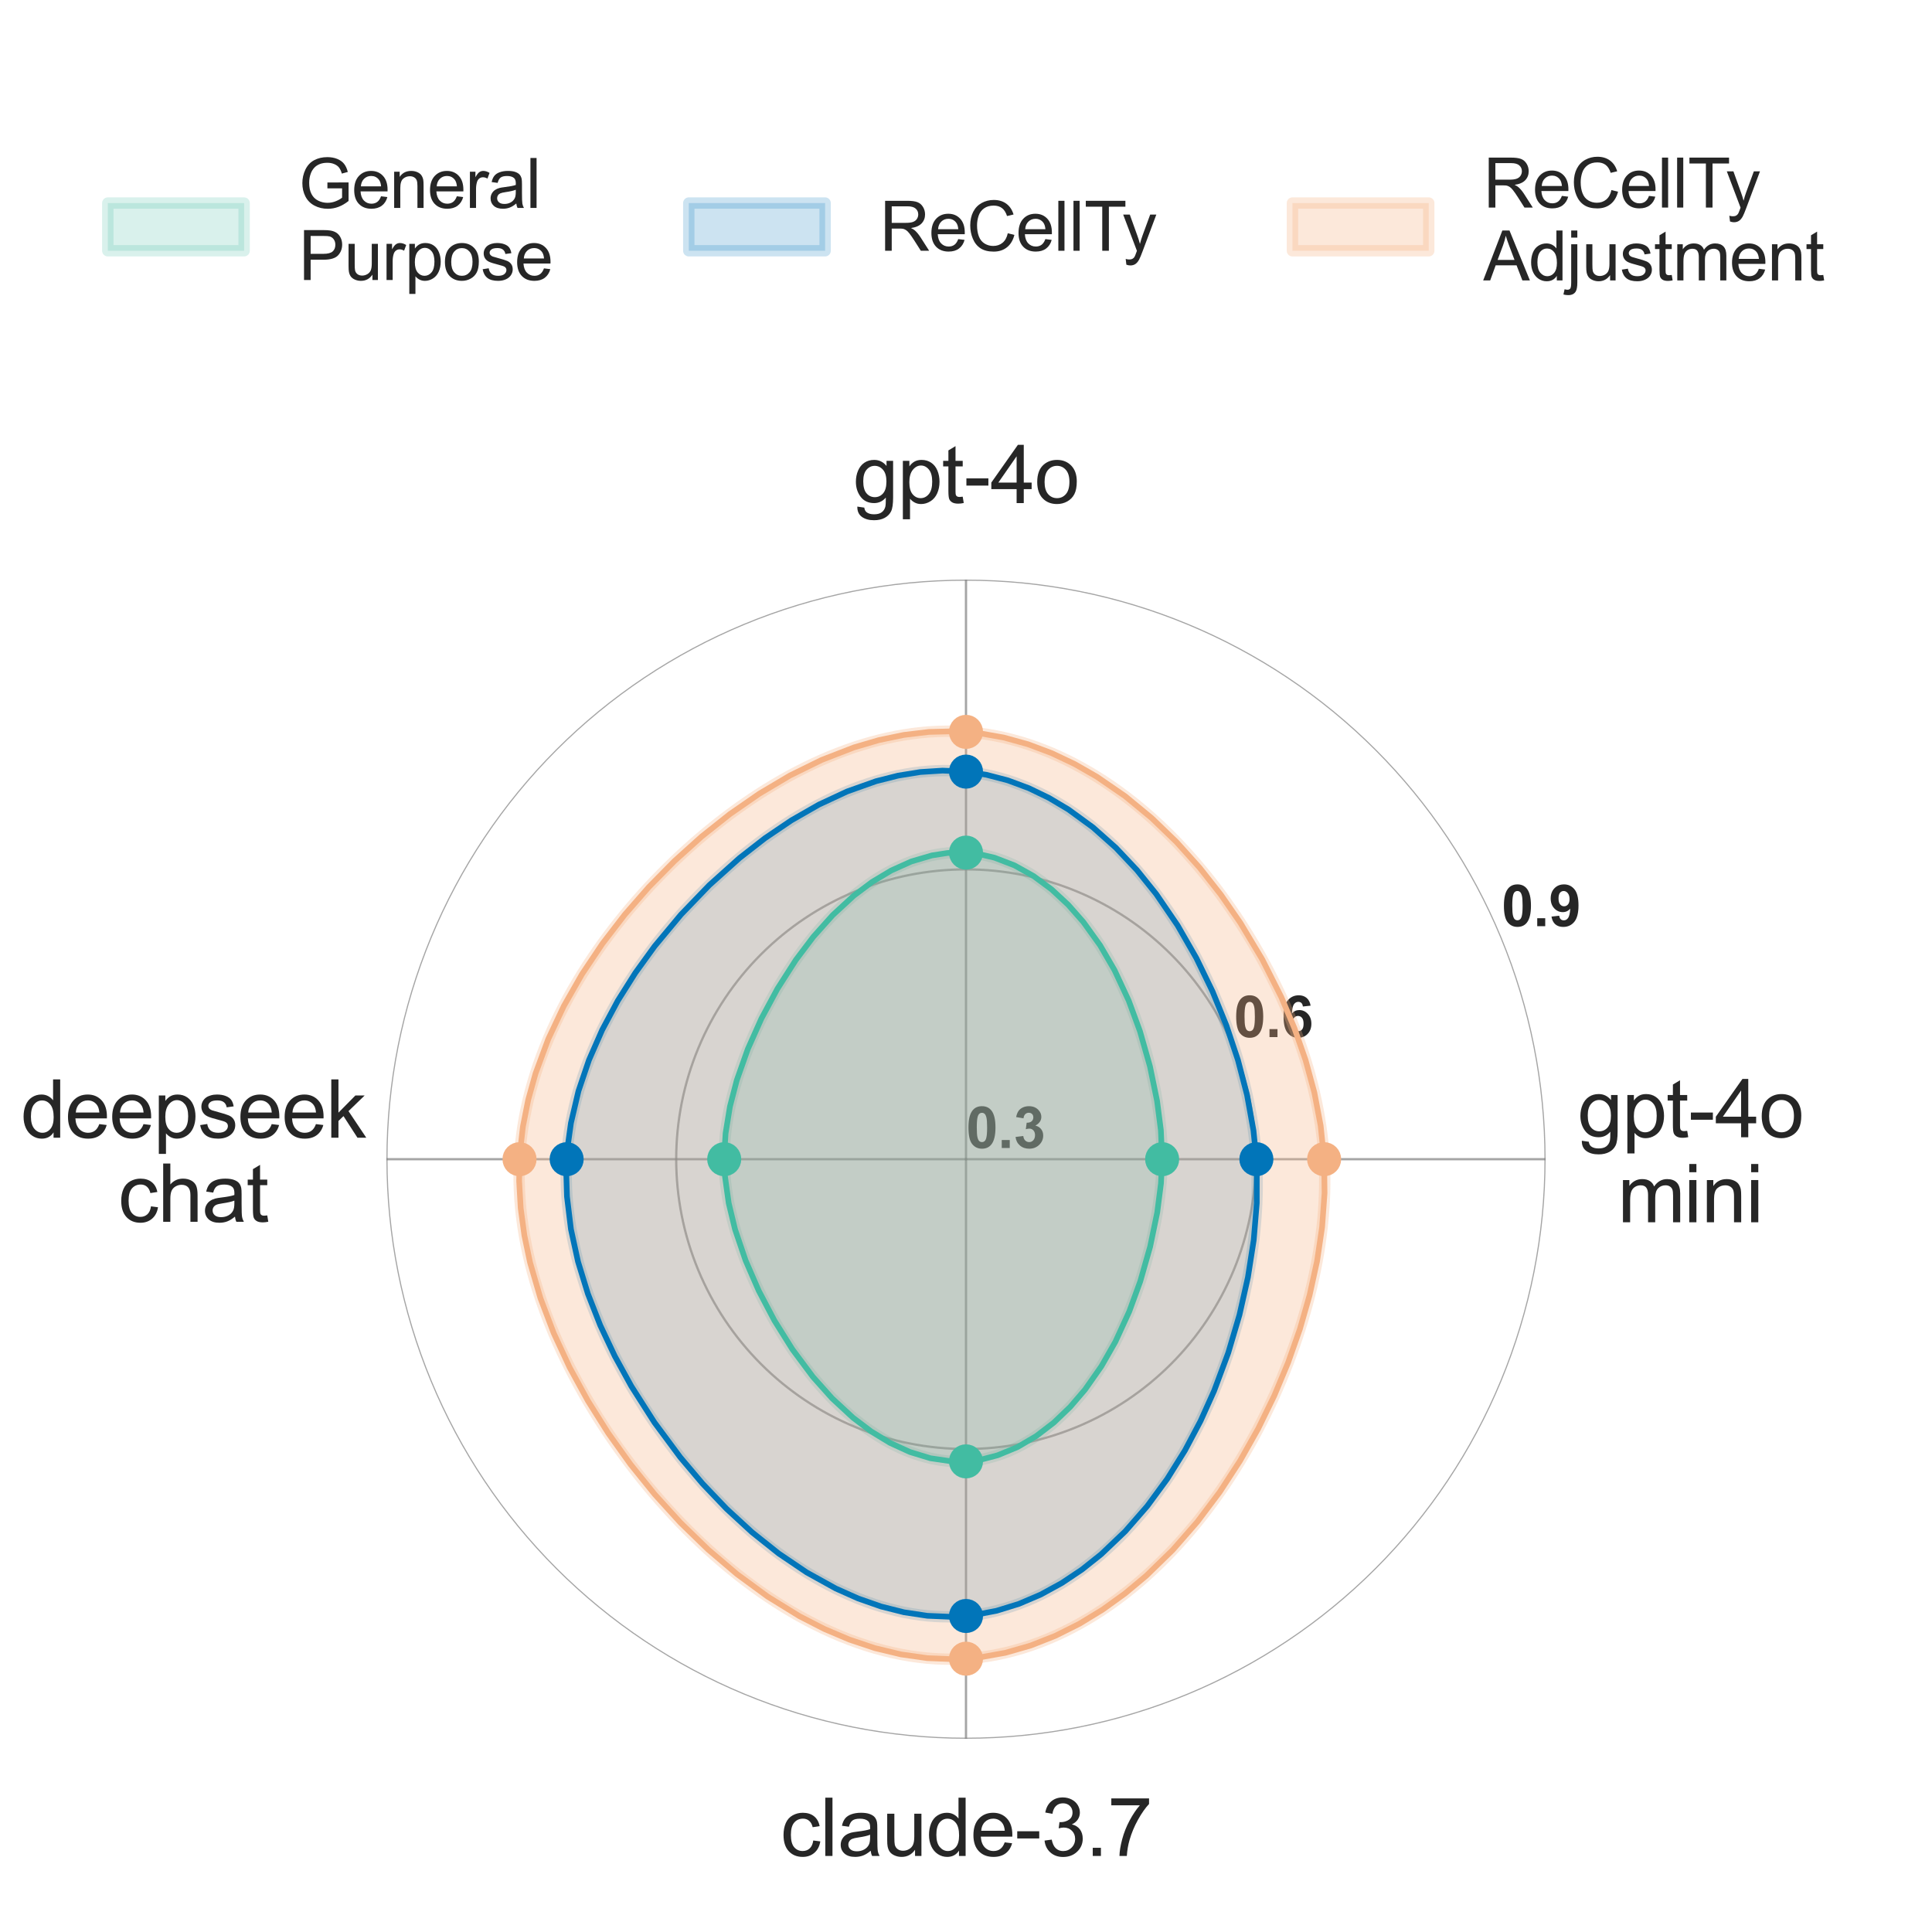 <?xml version="1.0" encoding="utf-8" standalone="no"?>
<!DOCTYPE svg PUBLIC "-//W3C//DTD SVG 1.1//EN"
  "http://www.w3.org/Graphics/SVG/1.1/DTD/svg11.dtd">
<svg xmlns:xlink="http://www.w3.org/1999/xlink" width="170.079pt" height="170.079pt" viewBox="0 0 170.079 170.079" xmlns="http://www.w3.org/2000/svg" version="1.1">
 <defs>
  <style type="text/css">*{stroke-linejoin: round; stroke-linecap: butt}</style>
 </defs>
 <g id="figure_1">
  <g id="patch_1">
   <path d="M 0 170.079 
L 170.079 170.079 
L 170.079 0 
L 0 0 
z
" style="fill: #ffffff"/>
  </g>
  <g id="axes_1">
   <g id="patch_2">
    <path d="M 136.063 102.047 
C 136.063 95.347 134.743 88.712 132.179 82.521 
C 129.615 76.331 125.856 70.706 121.119 65.968 
C 116.381 61.23 110.756 57.472 104.565 54.908 
C 98.375 52.343 91.74 51.024 85.039 51.024 
C 78.339 51.024 71.704 52.343 65.513 54.908 
C 59.323 57.472 53.698 61.23 48.96 65.968 
C 44.222 70.706 40.464 76.331 37.9 82.521 
C 35.336 88.712 34.016 95.347 34.016 102.047 
C 34.016 108.748 35.336 115.383 37.9 121.573 
C 40.464 127.763 44.222 133.389 48.96 138.126 
C 53.698 142.864 59.323 146.623 65.513 149.187 
C 71.704 151.751 78.339 153.071 85.039 153.071 
C 91.74 153.071 98.375 151.751 104.565 149.187 
C 110.756 146.623 116.381 142.864 121.119 138.126 
C 125.856 133.389 129.615 127.763 132.179 121.573 
C 134.743 115.383 136.063 108.748 136.063 102.047 
M 85.039 102.047 
C 85.039 102.047 85.039 102.047 85.039 102.047 
C 85.039 102.047 85.039 102.047 85.039 102.047 
C 85.039 102.047 85.039 102.047 85.039 102.047 
C 85.039 102.047 85.039 102.047 85.039 102.047 
C 85.039 102.047 85.039 102.047 85.039 102.047 
C 85.039 102.047 85.039 102.047 85.039 102.047 
C 85.039 102.047 85.039 102.047 85.039 102.047 
C 85.039 102.047 85.039 102.047 85.039 102.047 
C 85.039 102.047 85.039 102.047 85.039 102.047 
C 85.039 102.047 85.039 102.047 85.039 102.047 
C 85.039 102.047 85.039 102.047 85.039 102.047 
C 85.039 102.047 85.039 102.047 85.039 102.047 
C 85.039 102.047 85.039 102.047 85.039 102.047 
C 85.039 102.047 85.039 102.047 85.039 102.047 
C 85.039 102.047 85.039 102.047 85.039 102.047 
C 85.039 102.047 85.039 102.047 85.039 102.047 
z
" style="fill: #ffffff"/>
   </g>
   <g id="matplotlib.axis_1">
    <g id="xtick_1">
     <g id="line2d_1">
      <path d="M 85.039 102.047 
L 136.063 102.047 
" clip-path="url(#pe8dfd6093e)" style="fill: none; stroke: #808080; stroke-opacity: 0.7; stroke-width: 0.2; stroke-linecap: round"/>
     </g>
    </g>
    <g id="xtick_2">
     <g id="line2d_2">
      <path d="M 85.039 102.047 
L 85.039 51.024 
" clip-path="url(#pe8dfd6093e)" style="fill: none; stroke: #808080; stroke-opacity: 0.7; stroke-width: 0.2; stroke-linecap: round"/>
     </g>
    </g>
    <g id="xtick_3">
     <g id="line2d_3">
      <path d="M 85.039 102.047 
L 34.016 102.047 
" clip-path="url(#pe8dfd6093e)" style="fill: none; stroke: #808080; stroke-opacity: 0.7; stroke-width: 0.2; stroke-linecap: round"/>
     </g>
    </g>
    <g id="xtick_4">
     <g id="line2d_4">
      <path d="M 85.039 102.047 
L 85.039 153.071 
" clip-path="url(#pe8dfd6093e)" style="fill: none; stroke: #808080; stroke-opacity: 0.7; stroke-width: 0.2; stroke-linecap: round"/>
     </g>
    </g>
   </g>
   <g id="matplotlib.axis_2">
    <g id="ytick_1">
     <g id="line2d_5">
      <path d="M 85.039 102.047 
C 85.039 102.047 85.039 102.047 85.039 102.047 
C 85.039 102.047 85.039 102.047 85.039 102.047 
C 85.039 102.047 85.039 102.047 85.039 102.047 
C 85.039 102.047 85.039 102.047 85.039 102.047 
C 85.039 102.047 85.039 102.047 85.039 102.047 
C 85.039 102.047 85.039 102.047 85.039 102.047 
C 85.039 102.047 85.039 102.047 85.039 102.047 
C 85.039 102.047 85.039 102.047 85.039 102.047 
C 85.039 102.047 85.039 102.047 85.039 102.047 
C 85.039 102.047 85.039 102.047 85.039 102.047 
C 85.039 102.047 85.039 102.047 85.039 102.047 
C 85.039 102.047 85.039 102.047 85.039 102.047 
C 85.039 102.047 85.039 102.047 85.039 102.047 
C 85.039 102.047 85.039 102.047 85.039 102.047 
C 85.039 102.047 85.039 102.047 85.039 102.047 
C 85.039 102.047 85.039 102.047 85.039 102.047 
" clip-path="url(#pe8dfd6093e)" style="fill: none; stroke: #808080; stroke-opacity: 0.7; stroke-width: 0.2; stroke-linecap: round"/>
     </g>
     <g id="text_1">
      <!-- 0.3 -->
      <g style="fill: #262626" transform="translate(85.039 101.061) scale(0.05 -0.05)">
       <defs>
        <path id="Arial-BoldMT-30" d="M 1756 4600 
Q 2422 4600 2797 4125 
Q 3244 3563 3244 2259 
Q 3244 959 2794 391 
Q 2422 -78 1756 -78 
Q 1088 -78 678 436 
Q 269 950 269 2269 
Q 269 3563 719 4131 
Q 1091 4600 1756 4600 
z
M 1756 3872 
Q 1597 3872 1472 3770 
Q 1347 3669 1278 3406 
Q 1188 3066 1188 2259 
Q 1188 1453 1269 1151 
Q 1350 850 1473 750 
Q 1597 650 1756 650 
Q 1916 650 2041 751 
Q 2166 853 2234 1116 
Q 2325 1453 2325 2259 
Q 2325 3066 2244 3367 
Q 2163 3669 2039 3770 
Q 1916 3872 1756 3872 
z
" transform="scale(0.016)"/>
        <path id="Arial-BoldMT-2e" d="M 459 0 
L 459 878 
L 1338 878 
L 1338 0 
L 459 0 
z
" transform="scale(0.016)"/>
        <path id="Arial-BoldMT-33" d="M 241 1216 
L 1091 1319 
Q 1131 994 1309 822 
Q 1488 650 1741 650 
Q 2013 650 2198 856 
Q 2384 1063 2384 1413 
Q 2384 1744 2206 1937 
Q 2028 2131 1772 2131 
Q 1603 2131 1369 2066 
L 1466 2781 
Q 1822 2772 2009 2936 
Q 2197 3100 2197 3372 
Q 2197 3603 2059 3740 
Q 1922 3878 1694 3878 
Q 1469 3878 1309 3722 
Q 1150 3566 1116 3266 
L 306 3403 
Q 391 3819 561 4067 
Q 731 4316 1036 4458 
Q 1341 4600 1719 4600 
Q 2366 4600 2756 4188 
Q 3078 3850 3078 3425 
Q 3078 2822 2419 2463 
Q 2813 2378 3048 2084 
Q 3284 1791 3284 1375 
Q 3284 772 2843 347 
Q 2403 -78 1747 -78 
Q 1125 -78 715 280 
Q 306 638 241 1216 
z
" transform="scale(0.016)"/>
       </defs>
       <use xlink:href="#Arial-BoldMT-30"/>
       <use xlink:href="#Arial-BoldMT-2e" x="55.615"/>
       <use xlink:href="#Arial-BoldMT-33" x="83.398"/>
      </g>
     </g>
    </g>
    <g id="ytick_2">
     <g id="line2d_6">
      <path d="M 110.551 102.047 
C 110.551 98.697 109.891 95.379 108.609 92.284 
C 107.327 89.189 105.448 86.377 103.079 84.008 
C 100.71 81.639 97.897 79.759 94.802 78.477 
C 91.707 77.195 88.39 76.535 85.039 76.535 
C 81.689 76.535 78.372 77.195 75.276 78.477 
C 72.181 79.759 69.369 81.639 67 84.008 
C 64.631 86.377 62.752 89.189 61.47 92.284 
C 60.187 95.379 59.528 98.697 59.528 102.047 
C 59.528 105.397 60.187 108.715 61.47 111.81 
C 62.752 114.905 64.631 117.718 67 120.087 
C 69.369 122.456 72.181 124.335 75.276 125.617 
C 78.372 126.899 81.689 127.559 85.039 127.559 
C 88.39 127.559 91.707 126.899 94.802 125.617 
C 97.897 124.335 100.71 122.456 103.079 120.087 
C 105.448 117.718 107.327 114.905 108.609 111.81 
C 109.891 108.715 110.551 105.397 110.551 102.047 
" clip-path="url(#pe8dfd6093e)" style="fill: none; stroke: #808080; stroke-opacity: 0.7; stroke-width: 0.2; stroke-linecap: round"/>
     </g>
     <g id="text_2">
      <!-- 0.6 -->
      <g style="fill: #262626" transform="translate(108.609 91.298) scale(0.05 -0.05)">
       <defs>
        <path id="Arial-BoldMT-36" d="M 3247 3459 
L 2397 3366 
Q 2366 3628 2234 3753 
Q 2103 3878 1894 3878 
Q 1616 3878 1423 3628 
Q 1231 3378 1181 2588 
Q 1509 2975 1997 2975 
Q 2547 2975 2939 2556 
Q 3331 2138 3331 1475 
Q 3331 772 2918 347 
Q 2506 -78 1859 -78 
Q 1166 -78 719 461 
Q 272 1000 272 2228 
Q 272 3488 737 4044 
Q 1203 4600 1947 4600 
Q 2469 4600 2811 4308 
Q 3153 4016 3247 3459 
z
M 1256 1544 
Q 1256 1116 1453 883 
Q 1650 650 1903 650 
Q 2147 650 2309 840 
Q 2472 1031 2472 1466 
Q 2472 1913 2297 2120 
Q 2122 2328 1859 2328 
Q 1606 2328 1431 2129 
Q 1256 1931 1256 1544 
z
" transform="scale(0.016)"/>
       </defs>
       <use xlink:href="#Arial-BoldMT-30"/>
       <use xlink:href="#Arial-BoldMT-2e" x="55.615"/>
       <use xlink:href="#Arial-BoldMT-36" x="83.398"/>
      </g>
     </g>
    </g>
    <g id="ytick_3">
     <g id="line2d_7">
      <path d="M 136.063 102.047 
C 136.063 95.347 134.743 88.712 132.179 82.521 
C 129.615 76.331 125.856 70.706 121.119 65.968 
C 116.381 61.23 110.756 57.472 104.565 54.908 
C 98.375 52.343 91.74 51.024 85.039 51.024 
C 78.339 51.024 71.704 52.343 65.513 54.908 
C 59.323 57.472 53.698 61.23 48.96 65.968 
C 44.222 70.706 40.464 76.331 37.9 82.521 
C 35.336 88.712 34.016 95.347 34.016 102.047 
C 34.016 108.748 35.336 115.383 37.9 121.573 
C 40.464 127.763 44.222 133.389 48.96 138.126 
C 53.698 142.864 59.323 146.623 65.513 149.187 
C 71.704 151.751 78.339 153.071 85.039 153.071 
C 91.74 153.071 98.375 151.751 104.565 149.187 
C 110.756 146.623 116.381 142.864 121.119 138.126 
C 125.856 133.389 129.615 127.763 132.179 121.573 
C 134.743 115.383 136.063 108.748 136.063 102.047 
" clip-path="url(#pe8dfd6093e)" style="fill: none; stroke: #808080; stroke-opacity: 0.7; stroke-width: 0.2; stroke-linecap: round"/>
     </g>
     <g id="text_3">
      <!-- 0.9 -->
      <g style="fill: #262626" transform="translate(132.179 81.535) scale(0.05 -0.05)">
       <defs>
        <path id="Arial-BoldMT-39" d="M 291 1059 
L 1141 1153 
Q 1172 894 1303 769 
Q 1434 644 1650 644 
Q 1922 644 2112 894 
Q 2303 1144 2356 1931 
Q 2025 1547 1528 1547 
Q 988 1547 595 1964 
Q 203 2381 203 3050 
Q 203 3747 617 4173 
Q 1031 4600 1672 4600 
Q 2369 4600 2816 4061 
Q 3263 3522 3263 2288 
Q 3263 1031 2797 475 
Q 2331 -81 1584 -81 
Q 1047 -81 715 205 
Q 384 491 291 1059 
z
M 2278 2978 
Q 2278 3403 2083 3637 
Q 1888 3872 1631 3872 
Q 1388 3872 1227 3680 
Q 1066 3488 1066 3050 
Q 1066 2606 1241 2398 
Q 1416 2191 1678 2191 
Q 1931 2191 2104 2391 
Q 2278 2591 2278 2978 
z
" transform="scale(0.016)"/>
       </defs>
       <use xlink:href="#Arial-BoldMT-30"/>
       <use xlink:href="#Arial-BoldMT-2e" x="55.615"/>
       <use xlink:href="#Arial-BoldMT-39" x="83.398"/>
      </g>
     </g>
    </g>
   </g>
   <g id="patch_3">
    <path d="M 102.307 102.047 
L 102.305 101.621 
L 102.297 101.194 
L 102.281 100.767 
L 102.258 100.34 
L 102.229 99.913 
L 102.194 99.486 
L 102.153 99.059 
L 102.105 98.631 
L 102.052 98.203 
L 101.994 97.775 
L 101.93 97.346 
L 101.86 96.916 
L 101.786 96.485 
L 101.707 96.054 
L 101.622 95.621 
L 101.533 95.188 
L 101.439 94.753 
L 101.339 94.318 
L 101.235 93.881 
L 101.125 93.442 
L 101.01 93.002 
L 100.89 92.561 
L 100.765 92.119 
L 100.634 91.675 
L 100.497 91.23 
L 100.354 90.784 
L 100.205 90.337 
L 100.05 89.888 
L 99.889 89.439 
L 99.721 88.99 
L 99.546 88.54 
L 99.364 88.09 
L 99.174 87.64 
L 98.978 87.19 
L 98.773 86.741 
L 98.561 86.294 
L 98.341 85.848 
L 98.113 85.403 
L 97.877 84.961 
L 97.633 84.522 
L 97.38 84.086 
L 97.119 83.654 
L 96.849 83.226 
L 96.57 82.803 
L 96.283 82.384 
L 95.988 81.972 
L 95.683 81.566 
L 95.37 81.167 
L 95.049 80.775 
L 94.719 80.392 
L 94.381 80.016 
L 94.035 79.65 
L 93.68 79.294 
L 93.318 78.948 
L 92.948 78.613 
L 92.57 78.29 
L 92.185 77.978 
L 91.793 77.679 
L 91.394 77.394 
L 90.989 77.122 
L 90.577 76.864 
L 90.159 76.621 
L 89.736 76.393 
L 89.307 76.182 
L 88.873 75.987 
L 88.435 75.808 
L 87.992 75.647 
L 87.545 75.504 
L 87.095 75.38 
L 86.642 75.274 
L 86.186 75.187 
L 85.728 75.12 
L 85.268 75.073 
L 84.807 75.047 
L 84.344 75.041 
L 83.882 75.055 
L 83.42 75.089 
L 82.958 75.142 
L 82.497 75.214 
L 82.038 75.304 
L 81.58 75.412 
L 81.125 75.538 
L 80.673 75.68 
L 80.223 75.839 
L 79.777 76.014 
L 79.334 76.205 
L 78.895 76.41 
L 78.461 76.63 
L 78.031 76.863 
L 77.606 77.11 
L 77.185 77.37 
L 76.771 77.643 
L 76.361 77.927 
L 75.958 78.222 
L 75.56 78.528 
L 75.168 78.844 
L 74.783 79.171 
L 74.403 79.506 
L 74.031 79.85 
L 73.664 80.202 
L 73.304 80.562 
L 72.951 80.93 
L 72.604 81.304 
L 72.264 81.684 
L 71.931 82.071 
L 71.604 82.463 
L 71.284 82.86 
L 70.971 83.262 
L 70.664 83.668 
L 70.364 84.079 
L 70.07 84.493 
L 69.783 84.911 
L 69.502 85.331 
L 69.227 85.755 
L 68.958 86.182 
L 68.696 86.611 
L 68.44 87.042 
L 68.19 87.475 
L 67.946 87.911 
L 67.707 88.348 
L 67.475 88.787 
L 67.249 89.227 
L 67.028 89.67 
L 66.814 90.113 
L 66.605 90.559 
L 66.403 91.005 
L 66.206 91.454 
L 66.015 91.903 
L 65.831 92.354 
L 65.653 92.807 
L 65.482 93.26 
L 65.317 93.716 
L 65.158 94.173 
L 65.007 94.631 
L 64.863 95.091 
L 64.726 95.552 
L 64.598 96.014 
L 64.476 96.478 
L 64.364 96.944 
L 64.259 97.411 
L 64.164 97.879 
L 64.077 98.348 
L 64 98.818 
L 63.933 99.29 
L 63.876 99.762 
L 63.829 100.235 
L 63.793 100.709 
L 63.769 101.183 
L 63.756 101.658 
L 63.754 102.132 
L 63.765 102.607 
L 63.787 103.081 
L 63.821 103.554 
L 63.866 104.027 
L 63.922 104.499 
L 63.987 104.97 
L 64.063 105.44 
L 64.149 105.908 
L 64.243 106.375 
L 64.347 106.841 
L 64.459 107.305 
L 64.58 107.768 
L 64.709 108.229 
L 64.845 108.688 
L 64.989 109.146 
L 65.141 109.602 
L 65.299 110.056 
L 65.464 110.509 
L 65.636 110.96 
L 65.814 111.41 
L 65.999 111.858 
L 66.189 112.304 
L 66.386 112.749 
L 66.589 113.192 
L 66.798 113.634 
L 67.012 114.073 
L 67.232 114.512 
L 67.458 114.948 
L 67.69 115.383 
L 67.928 115.816 
L 68.171 116.247 
L 68.421 116.676 
L 68.676 117.103 
L 68.937 117.527 
L 69.204 117.949 
L 69.477 118.369 
L 69.757 118.785 
L 70.042 119.199 
L 70.334 119.609 
L 70.632 120.015 
L 70.937 120.418 
L 71.247 120.816 
L 71.565 121.21 
L 71.889 121.598 
L 72.219 121.982 
L 72.556 122.359 
L 72.899 122.731 
L 73.249 123.096 
L 73.606 123.454 
L 73.968 123.804 
L 74.338 124.146 
L 74.713 124.48 
L 75.095 124.805 
L 75.483 125.121 
L 75.877 125.427 
L 76.277 125.722 
L 76.682 126.006 
L 77.093 126.279 
L 77.509 126.54 
L 77.93 126.788 
L 78.357 127.023 
L 78.787 127.245 
L 79.222 127.452 
L 79.661 127.645 
L 80.104 127.823 
L 80.55 127.985 
L 81 128.131 
L 81.452 128.261 
L 81.906 128.373 
L 82.362 128.468 
L 82.82 128.545 
L 83.279 128.603 
L 83.738 128.643 
L 84.198 128.663 
L 84.658 128.663 
L 85.117 128.643 
L 85.575 128.603 
L 86.031 128.543 
L 86.485 128.463 
L 86.936 128.364 
L 87.385 128.246 
L 87.83 128.11 
L 88.272 127.956 
L 88.709 127.784 
L 89.142 127.596 
L 89.57 127.391 
L 89.992 127.171 
L 90.41 126.935 
L 90.821 126.684 
L 91.226 126.419 
L 91.624 126.14 
L 92.016 125.848 
L 92.401 125.544 
L 92.779 125.227 
L 93.149 124.899 
L 93.511 124.56 
L 93.866 124.211 
L 94.213 123.852 
L 94.552 123.484 
L 94.882 123.107 
L 95.204 122.722 
L 95.518 122.33 
L 95.823 121.93 
L 96.12 121.525 
L 96.408 121.113 
L 96.688 120.697 
L 96.959 120.275 
L 97.222 119.849 
L 97.477 119.42 
L 97.723 118.987 
L 97.961 118.551 
L 98.191 118.114 
L 98.413 117.674 
L 98.628 117.232 
L 98.834 116.789 
L 99.034 116.346 
L 99.226 115.902 
L 99.41 115.457 
L 99.588 115.013 
L 99.76 114.569 
L 99.924 114.125 
L 100.083 113.682 
L 100.235 113.24 
L 100.381 112.799 
L 100.522 112.359 
L 100.657 111.92 
L 100.786 111.482 
L 100.91 111.045 
L 101.029 110.609 
L 101.143 110.175 
L 101.251 109.742 
L 101.355 109.31 
L 101.454 108.879 
L 101.548 108.449 
L 101.637 108.019 
L 101.721 107.591 
L 101.8 107.163 
L 101.874 106.736 
L 101.943 106.309 
L 102.006 105.882 
L 102.064 105.456 
L 102.117 105.03 
L 102.163 104.604 
L 102.204 104.178 
L 102.238 103.752 
L 102.266 103.326 
L 102.286 102.9 
L 102.3 102.474 
L 102.307 102.047 
z
" clip-path="url(#pe8dfd6093e)" style="fill: #42bca2; opacity: 0.2; stroke: #42bca2; stroke-linejoin: miter"/>
   </g>
   <g id="patch_4">
    <path d="M 110.603 102.047 
L 110.556 101.41 
L 110.497 100.776 
L 110.426 100.143 
L 110.345 99.512 
L 110.252 98.882 
L 110.149 98.255 
L 110.035 97.63 
L 109.912 97.007 
L 109.779 96.386 
L 109.636 95.767 
L 109.485 95.15 
L 109.324 94.535 
L 109.155 93.922 
L 108.977 93.31 
L 108.791 92.7 
L 108.596 92.092 
L 108.393 91.485 
L 108.182 90.881 
L 107.963 90.277 
L 107.736 89.676 
L 107.5 89.076 
L 107.257 88.477 
L 107.005 87.881 
L 106.745 87.286 
L 106.477 86.693 
L 106.2 86.102 
L 105.914 85.513 
L 105.62 84.926 
L 105.318 84.342 
L 105.006 83.76 
L 104.685 83.181 
L 104.355 82.606 
L 104.016 82.034 
L 103.667 81.466 
L 103.309 80.902 
L 102.941 80.343 
L 102.563 79.789 
L 102.175 79.24 
L 101.778 78.697 
L 101.37 78.161 
L 100.952 77.632 
L 100.524 77.11 
L 100.086 76.595 
L 99.638 76.09 
L 99.179 75.593 
L 98.711 75.107 
L 98.232 74.63 
L 97.744 74.165 
L 97.246 73.71 
L 96.738 73.268 
L 96.22 72.839 
L 95.693 72.423 
L 95.157 72.021 
L 94.612 71.634 
L 94.059 71.262 
L 93.496 70.906 
L 92.926 70.566 
L 92.348 70.243 
L 91.762 69.938 
L 91.168 69.652 
L 90.568 69.384 
L 89.962 69.136 
L 89.349 68.907 
L 88.73 68.7 
L 88.106 68.513 
L 87.477 68.348 
L 86.843 68.206 
L 86.205 68.086 
L 85.564 67.989 
L 84.919 67.916 
L 84.272 67.867 
L 83.623 67.841 
L 82.972 67.839 
L 82.32 67.858 
L 81.668 67.9 
L 81.016 67.964 
L 80.363 68.049 
L 79.712 68.154 
L 79.062 68.28 
L 78.413 68.425 
L 77.766 68.589 
L 77.121 68.771 
L 76.48 68.972 
L 75.841 69.19 
L 75.205 69.425 
L 74.573 69.676 
L 73.944 69.943 
L 73.32 70.226 
L 72.7 70.523 
L 72.084 70.835 
L 71.473 71.161 
L 70.867 71.5 
L 70.265 71.852 
L 69.669 72.217 
L 69.079 72.594 
L 68.493 72.982 
L 67.913 73.382 
L 67.339 73.792 
L 66.771 74.214 
L 66.208 74.645 
L 65.651 75.086 
L 65.101 75.537 
L 64.556 75.997 
L 64.018 76.466 
L 63.486 76.944 
L 62.96 77.43 
L 62.44 77.924 
L 61.928 78.427 
L 61.422 78.938 
L 60.922 79.456 
L 60.43 79.982 
L 59.945 80.516 
L 59.467 81.057 
L 58.997 81.606 
L 58.534 82.161 
L 58.079 82.724 
L 57.632 83.294 
L 57.194 83.871 
L 56.764 84.455 
L 56.343 85.045 
L 55.932 85.643 
L 55.53 86.247 
L 55.138 86.858 
L 54.756 87.475 
L 54.384 88.099 
L 54.024 88.73 
L 53.676 89.367 
L 53.339 90.01 
L 53.015 90.659 
L 52.703 91.314 
L 52.405 91.975 
L 52.12 92.641 
L 51.85 93.313 
L 51.594 93.991 
L 51.354 94.673 
L 51.13 95.361 
L 50.922 96.052 
L 50.73 96.749 
L 50.556 97.449 
L 50.4 98.153 
L 50.262 98.861 
L 50.143 99.572 
L 50.043 100.286 
L 49.963 101.002 
L 49.903 101.72 
L 49.864 102.44 
L 49.846 103.161 
L 49.848 103.883 
L 49.87 104.606 
L 49.912 105.328 
L 49.972 106.051 
L 50.051 106.773 
L 50.148 107.494 
L 50.262 108.213 
L 50.394 108.932 
L 50.542 109.648 
L 50.706 110.363 
L 50.887 111.075 
L 51.082 111.785 
L 51.292 112.493 
L 51.517 113.197 
L 51.755 113.899 
L 52.007 114.597 
L 52.273 115.292 
L 52.551 115.983 
L 52.841 116.671 
L 53.144 117.355 
L 53.459 118.036 
L 53.785 118.712 
L 54.122 119.384 
L 54.47 120.052 
L 54.828 120.716 
L 55.197 121.375 
L 55.576 122.029 
L 55.965 122.679 
L 56.364 123.324 
L 56.772 123.964 
L 57.19 124.599 
L 57.617 125.229 
L 58.053 125.853 
L 58.498 126.471 
L 58.952 127.084 
L 59.415 127.69 
L 59.887 128.29 
L 60.367 128.884 
L 60.856 129.47 
L 61.353 130.05 
L 61.859 130.621 
L 62.373 131.185 
L 62.895 131.741 
L 63.425 132.288 
L 63.964 132.827 
L 64.51 133.356 
L 65.064 133.875 
L 65.626 134.383 
L 66.196 134.882 
L 66.773 135.369 
L 67.358 135.844 
L 67.95 136.307 
L 68.549 136.757 
L 69.155 137.195 
L 69.767 137.618 
L 70.387 138.027 
L 71.012 138.421 
L 71.644 138.8 
L 72.281 139.163 
L 72.924 139.51 
L 73.573 139.839 
L 74.226 140.15 
L 74.884 140.444 
L 75.546 140.718 
L 76.212 140.973 
L 76.882 141.208 
L 77.555 141.422 
L 78.231 141.615 
L 78.91 141.786 
L 79.59 141.935 
L 80.272 142.061 
L 80.955 142.164 
L 81.638 142.243 
L 82.322 142.297 
L 83.006 142.326 
L 83.688 142.33 
L 84.369 142.307 
L 85.048 142.259 
L 85.724 142.183 
L 86.398 142.081 
L 87.068 141.953 
L 87.734 141.799 
L 88.395 141.621 
L 89.051 141.418 
L 89.702 141.191 
L 90.347 140.941 
L 90.986 140.668 
L 91.618 140.373 
L 92.243 140.056 
L 92.86 139.719 
L 93.469 139.361 
L 94.07 138.984 
L 94.663 138.587 
L 95.246 138.173 
L 95.821 137.74 
L 96.385 137.291 
L 96.94 136.825 
L 97.485 136.343 
L 98.019 135.846 
L 98.543 135.335 
L 99.056 134.81 
L 99.558 134.272 
L 100.048 133.722 
L 100.527 133.16 
L 100.995 132.587 
L 101.451 132.004 
L 101.896 131.411 
L 102.329 130.81 
L 102.749 130.199 
L 103.158 129.581 
L 103.555 128.956 
L 103.941 128.325 
L 104.314 127.687 
L 104.675 127.044 
L 105.025 126.397 
L 105.363 125.745 
L 105.689 125.09 
L 106.004 124.431 
L 106.308 123.769 
L 106.6 123.106 
L 106.881 122.44 
L 107.151 121.773 
L 107.411 121.105 
L 107.659 120.436 
L 107.897 119.767 
L 108.125 119.097 
L 108.342 118.428 
L 108.55 117.759 
L 108.747 117.09 
L 108.935 116.422 
L 109.113 115.755 
L 109.281 115.09 
L 109.44 114.425 
L 109.589 113.761 
L 109.729 113.099 
L 109.859 112.438 
L 109.98 111.778 
L 110.092 111.12 
L 110.194 110.463 
L 110.287 109.807 
L 110.37 109.153 
L 110.444 108.5 
L 110.507 107.848 
L 110.561 107.198 
L 110.604 106.549 
L 110.637 105.902 
L 110.66 105.256 
L 110.671 104.611 
L 110.672 103.968 
L 110.661 103.326 
L 110.638 102.686 
L 110.603 102.047 
z
" clip-path="url(#pe8dfd6093e)" style="fill: #0175b9; opacity: 0.2; stroke: #0175b9; stroke-linejoin: miter"/>
   </g>
   <g id="patch_5">
    <path d="M 116.566 102.047 
L 116.515 101.306 
L 116.447 100.566 
L 116.362 99.829 
L 116.261 99.094 
L 116.145 98.362 
L 116.014 97.633 
L 115.868 96.907 
L 115.708 96.184 
L 115.534 95.464 
L 115.346 94.748 
L 115.145 94.035 
L 114.932 93.325 
L 114.706 92.62 
L 114.468 91.918 
L 114.218 91.22 
L 113.956 90.525 
L 113.683 89.835 
L 113.4 89.149 
L 113.105 88.466 
L 112.8 87.788 
L 112.484 87.114 
L 112.158 86.444 
L 111.822 85.778 
L 111.476 85.116 
L 111.12 84.459 
L 110.754 83.806 
L 110.378 83.158 
L 109.993 82.515 
L 109.598 81.876 
L 109.193 81.243 
L 108.778 80.615 
L 108.354 79.992 
L 107.92 79.375 
L 107.476 78.764 
L 107.023 78.159 
L 106.56 77.561 
L 106.087 76.969 
L 105.604 76.385 
L 105.111 75.808 
L 104.609 75.239 
L 104.096 74.678 
L 103.574 74.127 
L 103.042 73.584 
L 102.5 73.052 
L 101.949 72.529 
L 101.387 72.018 
L 100.816 71.518 
L 100.236 71.029 
L 99.646 70.553 
L 99.047 70.09 
L 98.438 69.64 
L 97.821 69.205 
L 97.194 68.784 
L 96.559 68.379 
L 95.916 67.989 
L 95.264 67.616 
L 94.605 67.26 
L 93.938 66.922 
L 93.263 66.602 
L 92.581 66.301 
L 91.893 66.02 
L 91.198 65.759 
L 90.497 65.518 
L 89.791 65.299 
L 89.079 65.102 
L 88.363 64.927 
L 87.642 64.775 
L 86.917 64.647 
L 86.189 64.542 
L 85.458 64.462 
L 84.724 64.407 
L 83.989 64.377 
L 83.252 64.372 
L 82.514 64.391 
L 81.775 64.433 
L 81.037 64.499 
L 80.299 64.587 
L 79.562 64.698 
L 78.827 64.83 
L 78.093 64.983 
L 77.361 65.156 
L 76.632 65.35 
L 75.906 65.563 
L 75.183 65.795 
L 74.464 66.045 
L 73.748 66.313 
L 73.037 66.598 
L 72.329 66.901 
L 71.627 67.219 
L 70.929 67.553 
L 70.237 67.903 
L 69.549 68.267 
L 68.867 68.646 
L 68.191 69.039 
L 67.521 69.445 
L 66.856 69.865 
L 66.197 70.296 
L 65.545 70.741 
L 64.899 71.197 
L 64.259 71.664 
L 63.626 72.143 
L 63 72.633 
L 62.38 73.133 
L 61.768 73.644 
L 61.162 74.165 
L 60.564 74.696 
L 59.973 75.236 
L 59.389 75.786 
L 58.813 76.345 
L 58.245 76.913 
L 57.685 77.49 
L 57.132 78.076 
L 56.589 78.671 
L 56.054 79.274 
L 55.527 79.885 
L 55.01 80.505 
L 54.503 81.134 
L 54.004 81.77 
L 53.516 82.415 
L 53.039 83.067 
L 52.572 83.728 
L 52.116 84.396 
L 51.671 85.072 
L 51.239 85.755 
L 50.819 86.446 
L 50.411 87.144 
L 50.017 87.85 
L 49.637 88.563 
L 49.27 89.282 
L 48.919 90.009 
L 48.582 90.741 
L 48.261 91.481 
L 47.957 92.226 
L 47.669 92.978 
L 47.398 93.735 
L 47.146 94.497 
L 46.912 95.265 
L 46.696 96.037 
L 46.501 96.814 
L 46.325 97.596 
L 46.17 98.381 
L 46.035 99.169 
L 45.923 99.961 
L 45.833 100.755 
L 45.765 101.552 
L 45.72 102.351 
L 45.699 103.151 
L 45.701 103.952 
L 45.725 104.753 
L 45.77 105.555 
L 45.838 106.356 
L 45.926 107.157 
L 46.034 107.957 
L 46.162 108.755 
L 46.31 109.552 
L 46.477 110.346 
L 46.662 111.139 
L 46.865 111.929 
L 47.085 112.715 
L 47.322 113.499 
L 47.576 114.28 
L 47.846 115.057 
L 48.131 115.83 
L 48.432 116.599 
L 48.747 117.364 
L 49.076 118.125 
L 49.42 118.881 
L 49.777 119.633 
L 50.147 120.379 
L 50.53 121.121 
L 50.925 121.858 
L 51.333 122.589 
L 51.753 123.315 
L 52.184 124.036 
L 52.626 124.751 
L 53.08 125.46 
L 53.545 126.163 
L 54.02 126.86 
L 54.506 127.55 
L 55.002 128.234 
L 55.508 128.911 
L 56.025 129.581 
L 56.551 130.243 
L 57.087 130.899 
L 57.633 131.546 
L 58.188 132.185 
L 58.753 132.816 
L 59.327 133.438 
L 59.91 134.052 
L 60.502 134.655 
L 61.103 135.249 
L 61.713 135.833 
L 62.332 136.406 
L 62.959 136.968 
L 63.595 137.519 
L 64.239 138.057 
L 64.892 138.584 
L 65.552 139.097 
L 66.22 139.596 
L 66.896 140.082 
L 67.58 140.553 
L 68.271 141.009 
L 68.969 141.45 
L 69.674 141.874 
L 70.385 142.281 
L 71.103 142.671 
L 71.827 143.043 
L 72.556 143.396 
L 73.292 143.73 
L 74.032 144.045 
L 74.777 144.339 
L 75.526 144.612 
L 76.279 144.863 
L 77.036 145.093 
L 77.796 145.299 
L 78.559 145.482 
L 79.325 145.642 
L 80.092 145.776 
L 80.86 145.886 
L 81.629 145.97 
L 82.399 146.027 
L 83.169 146.058 
L 83.938 146.062 
L 84.705 146.038 
L 85.471 145.986 
L 86.235 145.905 
L 86.995 145.797 
L 87.753 145.662 
L 88.506 145.5 
L 89.255 145.311 
L 89.999 145.098 
L 90.738 144.859 
L 91.471 144.597 
L 92.197 144.31 
L 92.917 144 
L 93.63 143.668 
L 94.336 143.315 
L 95.034 142.94 
L 95.723 142.544 
L 96.404 142.129 
L 97.076 141.694 
L 97.739 141.241 
L 98.392 140.77 
L 99.036 140.281 
L 99.67 139.777 
L 100.293 139.256 
L 100.906 138.72 
L 101.508 138.17 
L 102.099 137.605 
L 102.679 137.028 
L 103.248 136.438 
L 103.806 135.836 
L 104.352 135.222 
L 104.886 134.598 
L 105.409 133.964 
L 105.92 133.321 
L 106.419 132.668 
L 106.906 132.007 
L 107.382 131.339 
L 107.846 130.663 
L 108.298 129.98 
L 108.738 129.291 
L 109.166 128.597 
L 109.582 127.897 
L 109.987 127.192 
L 110.38 126.483 
L 110.761 125.769 
L 111.131 125.052 
L 111.489 124.331 
L 111.836 123.607 
L 112.171 122.88 
L 112.494 122.151 
L 112.806 121.419 
L 113.107 120.685 
L 113.396 119.949 
L 113.673 119.211 
L 113.94 118.472 
L 114.194 117.731 
L 114.437 116.989 
L 114.668 116.246 
L 114.887 115.502 
L 115.094 114.757 
L 115.289 114.011 
L 115.472 113.264 
L 115.643 112.516 
L 115.8 111.768 
L 115.945 111.02 
L 116.077 110.271 
L 116.195 109.521 
L 116.299 108.772 
L 116.389 108.023 
L 116.465 107.274 
L 116.527 106.525 
L 116.573 105.776 
L 116.604 105.028 
L 116.619 104.281 
L 116.618 103.535 
L 116.6 102.79 
L 116.566 102.047 
z
" clip-path="url(#pe8dfd6093e)" style="fill: #f4b183; opacity: 0.3; stroke: #f4b183; stroke-linejoin: miter"/>
   </g>
   <g id="line2d_8">
    <path d="M 102.307 102.047 
L 102.194 99.486 
L 101.86 96.916 
L 101.235 93.881 
L 100.354 90.784 
L 99.364 88.09 
L 98.113 85.403 
L 96.849 83.226 
L 95.37 81.167 
L 94.035 79.65 
L 92.57 78.29 
L 90.989 77.122 
L 89.307 76.182 
L 87.545 75.504 
L 86.186 75.187 
L 84.807 75.047 
L 83.42 75.089 
L 82.038 75.304 
L 80.223 75.839 
L 78.461 76.63 
L 76.771 77.643 
L 75.168 78.844 
L 73.304 80.562 
L 71.604 82.463 
L 70.07 84.493 
L 68.44 87.042 
L 67.028 89.67 
L 65.831 92.354 
L 64.863 95.091 
L 64.259 97.411 
L 63.876 99.762 
L 63.756 101.658 
L 63.821 103.554 
L 64.149 105.908 
L 64.709 108.229 
L 65.636 110.96 
L 66.798 113.634 
L 68.171 116.247 
L 69.757 118.785 
L 71.565 121.21 
L 73.249 123.096 
L 75.095 124.805 
L 76.682 126.006 
L 78.357 127.023 
L 80.104 127.823 
L 81.906 128.373 
L 83.738 128.643 
L 85.117 128.643 
L 86.485 128.463 
L 87.83 128.11 
L 89.57 127.391 
L 91.226 126.419 
L 92.779 125.227 
L 94.213 123.852 
L 95.518 122.33 
L 96.959 120.275 
L 98.191 118.114 
L 99.41 115.457 
L 100.381 112.799 
L 101.251 109.742 
L 101.874 106.736 
L 102.204 104.178 
L 102.307 102.047 
L 102.307 102.047 
" clip-path="url(#pe8dfd6093e)" style="fill: none; stroke: #42bca2; stroke-width: 0.5; stroke-linecap: round"/>
   </g>
   <g id="line2d_9">
    <path d="M 110.603 102.047 
L 110.345 99.512 
L 109.779 96.386 
L 108.977 93.31 
L 107.963 90.277 
L 106.745 87.286 
L 105.318 84.342 
L 103.667 81.466 
L 101.778 78.697 
L 100.086 76.595 
L 98.232 74.63 
L 96.22 72.839 
L 94.059 71.262 
L 92.348 70.243 
L 90.568 69.384 
L 88.73 68.7 
L 86.843 68.206 
L 84.919 67.916 
L 82.972 67.839 
L 81.016 67.964 
L 79.062 68.28 
L 77.121 68.771 
L 74.573 69.676 
L 72.084 70.835 
L 69.669 72.217 
L 67.339 73.792 
L 65.101 75.537 
L 62.44 77.924 
L 59.945 80.516 
L 57.632 83.294 
L 55.932 85.643 
L 54.384 88.099 
L 53.015 90.659 
L 51.85 93.313 
L 50.922 96.052 
L 50.262 98.861 
L 49.963 101.002 
L 49.846 103.161 
L 49.912 105.328 
L 50.262 108.213 
L 50.887 111.075 
L 51.755 113.899 
L 52.841 116.671 
L 54.122 119.384 
L 55.576 122.029 
L 57.617 125.229 
L 59.887 128.29 
L 61.859 130.621 
L 63.964 132.827 
L 66.196 134.882 
L 68.549 136.757 
L 71.012 138.421 
L 73.573 139.839 
L 75.546 140.718 
L 77.555 141.422 
L 79.59 141.935 
L 81.638 142.243 
L 83.688 142.33 
L 85.724 142.183 
L 87.734 141.799 
L 89.702 141.191 
L 91.618 140.373 
L 93.469 139.361 
L 95.246 138.173 
L 96.94 136.825 
L 99.056 134.81 
L 100.995 132.587 
L 102.749 130.199 
L 104.314 127.687 
L 105.689 125.09 
L 106.881 122.44 
L 108.125 119.097 
L 109.113 115.755 
L 109.859 112.438 
L 110.37 109.153 
L 110.637 105.902 
L 110.638 102.686 
L 110.603 102.047 
L 110.603 102.047 
" clip-path="url(#pe8dfd6093e)" style="fill: none; stroke: #0175b9; stroke-width: 0.5; stroke-linecap: round"/>
   </g>
   <g id="line2d_10">
    <path d="M 116.566 102.047 
L 116.261 99.094 
L 115.708 96.184 
L 114.932 93.325 
L 113.956 90.525 
L 112.8 87.788 
L 111.12 84.459 
L 109.193 81.243 
L 107.476 78.764 
L 105.604 76.385 
L 103.574 74.127 
L 101.387 72.018 
L 99.047 70.09 
L 96.559 68.379 
L 94.605 67.26 
L 92.581 66.301 
L 90.497 65.518 
L 88.363 64.927 
L 86.189 64.542 
L 83.989 64.377 
L 81.775 64.433 
L 79.562 64.698 
L 77.361 65.156 
L 75.183 65.795 
L 72.329 66.901 
L 69.549 68.267 
L 66.856 69.865 
L 64.259 71.664 
L 61.768 73.644 
L 59.389 75.786 
L 57.132 78.076 
L 55.01 80.505 
L 53.039 83.067 
L 51.239 85.755 
L 49.637 88.563 
L 48.261 91.481 
L 47.146 94.497 
L 46.501 96.814 
L 46.035 99.169 
L 45.765 101.552 
L 45.701 103.952 
L 45.838 106.356 
L 46.162 108.755 
L 46.662 111.139 
L 47.576 114.28 
L 48.747 117.364 
L 50.147 120.379 
L 51.753 123.315 
L 53.545 126.163 
L 55.508 128.911 
L 57.633 131.546 
L 59.91 134.052 
L 62.332 136.406 
L 64.892 138.584 
L 67.58 140.553 
L 70.385 142.281 
L 72.556 143.396 
L 74.777 144.339 
L 77.036 145.093 
L 79.325 145.642 
L 81.629 145.97 
L 83.938 146.062 
L 86.235 145.905 
L 88.506 145.5 
L 90.738 144.859 
L 92.917 144 
L 95.034 142.94 
L 97.076 141.694 
L 99.036 140.281 
L 100.906 138.72 
L 103.248 136.438 
L 105.409 133.964 
L 107.382 131.339 
L 109.166 128.597 
L 110.761 125.769 
L 112.171 122.88 
L 113.396 119.949 
L 114.437 116.989 
L 115.289 114.011 
L 115.945 111.02 
L 116.389 108.023 
L 116.604 105.028 
L 116.566 102.047 
L 116.566 102.047 
" clip-path="url(#pe8dfd6093e)" style="fill: none; stroke: #f4b183; stroke-width: 0.5; stroke-linecap: round"/>
   </g>
   <g id="line2d_11">
    <path d="M 102.307 102.047 
" clip-path="url(#pe8dfd6093e)" style="fill: none; stroke: #42bca2; stroke-width: 1.5; stroke-linecap: round"/>
    <defs>
     <path id="m71d0f64f7a" d="M 0 1 
C 0.265 1 0.52 0.895 0.707 0.707 
C 0.895 0.52 1 0.265 1 0 
C 1 -0.265 0.895 -0.52 0.707 -0.707 
C 0.52 -0.895 0.265 -1 0 -1 
C -0.265 -1 -0.52 -0.895 -0.707 -0.707 
C -0.895 -0.52 -1 -0.265 -1 0 
C -1 0.265 -0.895 0.52 -0.707 0.707 
C -0.52 0.895 -0.265 1 0 1 
z
" style="stroke: #42bca2"/>
    </defs>
    <g clip-path="url(#pe8dfd6093e)">
     <use xlink:href="#m71d0f64f7a" x="102.307" y="102.047" style="fill: #42bca2; stroke: #42bca2"/>
    </g>
   </g>
   <g id="line2d_12">
    <path d="M 110.603 102.047 
" clip-path="url(#pe8dfd6093e)" style="fill: none; stroke: #0175b9; stroke-width: 1.5; stroke-linecap: round"/>
    <defs>
     <path id="m5b466110fe" d="M 0 1 
C 0.265 1 0.52 0.895 0.707 0.707 
C 0.895 0.52 1 0.265 1 0 
C 1 -0.265 0.895 -0.52 0.707 -0.707 
C 0.52 -0.895 0.265 -1 0 -1 
C -0.265 -1 -0.52 -0.895 -0.707 -0.707 
C -0.895 -0.52 -1 -0.265 -1 0 
C -1 0.265 -0.895 0.52 -0.707 0.707 
C -0.52 0.895 -0.265 1 0 1 
z
" style="stroke: #0175b9"/>
    </defs>
    <g clip-path="url(#pe8dfd6093e)">
     <use xlink:href="#m5b466110fe" x="110.603" y="102.047" style="fill: #0175b9; stroke: #0175b9"/>
    </g>
   </g>
   <g id="line2d_13">
    <path d="M 116.566 102.047 
" clip-path="url(#pe8dfd6093e)" style="fill: none; stroke: #f4b183; stroke-width: 1.5; stroke-linecap: round"/>
    <defs>
     <path id="m70b1710d2f" d="M 0 1 
C 0.265 1 0.52 0.895 0.707 0.707 
C 0.895 0.52 1 0.265 1 0 
C 1 -0.265 0.895 -0.52 0.707 -0.707 
C 0.52 -0.895 0.265 -1 0 -1 
C -0.265 -1 -0.52 -0.895 -0.707 -0.707 
C -0.895 -0.52 -1 -0.265 -1 0 
C -1 0.265 -0.895 0.52 -0.707 0.707 
C -0.52 0.895 -0.265 1 0 1 
z
" style="stroke: #f4b183"/>
    </defs>
    <g clip-path="url(#pe8dfd6093e)">
     <use xlink:href="#m70b1710d2f" x="116.566" y="102.047" style="fill: #f4b183; stroke: #f4b183"/>
    </g>
   </g>
   <g id="line2d_14">
    <path d="M 85.039 75.058 
" clip-path="url(#pe8dfd6093e)" style="fill: none; stroke: #42bca2; stroke-width: 1.5; stroke-linecap: round"/>
    <g clip-path="url(#pe8dfd6093e)">
     <use xlink:href="#m71d0f64f7a" x="85.039" y="75.058" style="fill: #42bca2; stroke: #42bca2"/>
    </g>
   </g>
   <g id="line2d_15">
    <path d="M 85.039 67.928 
" clip-path="url(#pe8dfd6093e)" style="fill: none; stroke: #0175b9; stroke-width: 1.5; stroke-linecap: round"/>
    <g clip-path="url(#pe8dfd6093e)">
     <use xlink:href="#m5b466110fe" x="85.039" y="67.928" style="fill: #0175b9; stroke: #0175b9"/>
    </g>
   </g>
   <g id="line2d_16">
    <path d="M 85.039 64.428 
" clip-path="url(#pe8dfd6093e)" style="fill: none; stroke: #f4b183; stroke-width: 1.5; stroke-linecap: round"/>
    <g clip-path="url(#pe8dfd6093e)">
     <use xlink:href="#m70b1710d2f" x="85.039" y="64.428" style="fill: #f4b183; stroke: #f4b183"/>
    </g>
   </g>
   <g id="line2d_17">
    <path d="M 63.754 102.047 
" clip-path="url(#pe8dfd6093e)" style="fill: none; stroke: #42bca2; stroke-width: 1.5; stroke-linecap: round"/>
    <g clip-path="url(#pe8dfd6093e)">
     <use xlink:href="#m71d0f64f7a" x="63.754" y="102.047" style="fill: #42bca2; stroke: #42bca2"/>
    </g>
   </g>
   <g id="line2d_18">
    <path d="M 49.883 102.047 
" clip-path="url(#pe8dfd6093e)" style="fill: none; stroke: #0175b9; stroke-width: 1.5; stroke-linecap: round"/>
    <g clip-path="url(#pe8dfd6093e)">
     <use xlink:href="#m5b466110fe" x="49.883" y="102.047" style="fill: #0175b9; stroke: #0175b9"/>
    </g>
   </g>
   <g id="line2d_19">
    <path d="M 45.735 102.047 
" clip-path="url(#pe8dfd6093e)" style="fill: none; stroke: #f4b183; stroke-width: 1.5; stroke-linecap: round"/>
    <g clip-path="url(#pe8dfd6093e)">
     <use xlink:href="#m70b1710d2f" x="45.735" y="102.047" style="fill: #f4b183; stroke: #f4b183"/>
    </g>
   </g>
   <g id="line2d_20">
    <path d="M 85.039 128.648 
" clip-path="url(#pe8dfd6093e)" style="fill: none; stroke: #42bca2; stroke-width: 1.5; stroke-linecap: round"/>
    <g clip-path="url(#pe8dfd6093e)">
     <use xlink:href="#m71d0f64f7a" x="85.039" y="128.648" style="fill: #42bca2; stroke: #42bca2"/>
    </g>
   </g>
   <g id="line2d_21">
    <path d="M 85.039 142.259 
" clip-path="url(#pe8dfd6093e)" style="fill: none; stroke: #0175b9; stroke-width: 1.5; stroke-linecap: round"/>
    <g clip-path="url(#pe8dfd6093e)">
     <use xlink:href="#m5b466110fe" x="85.039" y="142.259" style="fill: #0175b9; stroke: #0175b9"/>
    </g>
   </g>
   <g id="line2d_22">
    <path d="M 85.039 146.019 
" clip-path="url(#pe8dfd6093e)" style="fill: none; stroke: #f4b183; stroke-width: 1.5; stroke-linecap: round"/>
    <g clip-path="url(#pe8dfd6093e)">
     <use xlink:href="#m70b1710d2f" x="85.039" y="146.019" style="fill: #f4b183; stroke: #f4b183"/>
    </g>
   </g>
   <g id="text_4">
    <!-- gpt-4o -->
    <g style="fill: #262626" transform="translate(138.896 100.114) scale(0.07 -0.07)">
     <defs>
      <path id="ArialMT-67" d="M 319 -275 
L 866 -356 
Q 900 -609 1056 -725 
Q 1266 -881 1628 -881 
Q 2019 -881 2231 -725 
Q 2444 -569 2519 -288 
Q 2563 -116 2559 434 
Q 2191 0 1641 0 
Q 956 0 581 494 
Q 206 988 206 1678 
Q 206 2153 378 2554 
Q 550 2956 876 3175 
Q 1203 3394 1644 3394 
Q 2231 3394 2613 2919 
L 2613 3319 
L 3131 3319 
L 3131 450 
Q 3131 -325 2973 -648 
Q 2816 -972 2473 -1159 
Q 2131 -1347 1631 -1347 
Q 1038 -1347 672 -1080 
Q 306 -813 319 -275 
z
M 784 1719 
Q 784 1066 1043 766 
Q 1303 466 1694 466 
Q 2081 466 2343 764 
Q 2606 1063 2606 1700 
Q 2606 2309 2336 2618 
Q 2066 2928 1684 2928 
Q 1309 2928 1046 2623 
Q 784 2319 784 1719 
z
" transform="scale(0.016)"/>
      <path id="ArialMT-70" d="M 422 -1272 
L 422 3319 
L 934 3319 
L 934 2888 
Q 1116 3141 1344 3267 
Q 1572 3394 1897 3394 
Q 2322 3394 2647 3175 
Q 2972 2956 3137 2557 
Q 3303 2159 3303 1684 
Q 3303 1175 3120 767 
Q 2938 359 2589 142 
Q 2241 -75 1856 -75 
Q 1575 -75 1351 44 
Q 1128 163 984 344 
L 984 -1272 
L 422 -1272 
z
M 931 1641 
Q 931 1000 1190 694 
Q 1450 388 1819 388 
Q 2194 388 2461 705 
Q 2728 1022 2728 1688 
Q 2728 2322 2467 2637 
Q 2206 2953 1844 2953 
Q 1484 2953 1207 2617 
Q 931 2281 931 1641 
z
" transform="scale(0.016)"/>
      <path id="ArialMT-74" d="M 1650 503 
L 1731 6 
Q 1494 -44 1306 -44 
Q 1000 -44 831 53 
Q 663 150 594 308 
Q 525 466 525 972 
L 525 2881 
L 113 2881 
L 113 3319 
L 525 3319 
L 525 4141 
L 1084 4478 
L 1084 3319 
L 1650 3319 
L 1650 2881 
L 1084 2881 
L 1084 941 
Q 1084 700 1114 631 
Q 1144 563 1211 522 
Q 1278 481 1403 481 
Q 1497 481 1650 503 
z
" transform="scale(0.016)"/>
      <path id="ArialMT-2d" d="M 203 1375 
L 203 1941 
L 1931 1941 
L 1931 1375 
L 203 1375 
z
" transform="scale(0.016)"/>
      <path id="ArialMT-34" d="M 2069 0 
L 2069 1097 
L 81 1097 
L 81 1613 
L 2172 4581 
L 2631 4581 
L 2631 1613 
L 3250 1613 
L 3250 1097 
L 2631 1097 
L 2631 0 
L 2069 0 
z
M 2069 1613 
L 2069 3678 
L 634 1613 
L 2069 1613 
z
" transform="scale(0.016)"/>
      <path id="ArialMT-6f" d="M 213 1659 
Q 213 2581 725 3025 
Q 1153 3394 1769 3394 
Q 2453 3394 2887 2945 
Q 3322 2497 3322 1706 
Q 3322 1066 3130 698 
Q 2938 331 2570 128 
Q 2203 -75 1769 -75 
Q 1072 -75 642 372 
Q 213 819 213 1659 
z
M 791 1659 
Q 791 1022 1069 705 
Q 1347 388 1769 388 
Q 2188 388 2466 706 
Q 2744 1025 2744 1678 
Q 2744 2294 2464 2611 
Q 2184 2928 1769 2928 
Q 1347 2928 1069 2612 
Q 791 2297 791 1659 
z
" transform="scale(0.016)"/>
     </defs>
     <use xlink:href="#ArialMT-67"/>
     <use xlink:href="#ArialMT-70" x="55.615"/>
     <use xlink:href="#ArialMT-74" x="111.23"/>
     <use xlink:href="#ArialMT-2d" x="139.014"/>
     <use xlink:href="#ArialMT-34" x="172.314"/>
     <use xlink:href="#ArialMT-6f" x="227.93"/>
    </g>
    <!-- mini -->
    <g style="fill: #262626" transform="translate(142.402 107.6) scale(0.07 -0.07)">
     <defs>
      <path id="ArialMT-6d" d="M 422 0 
L 422 3319 
L 925 3319 
L 925 2853 
Q 1081 3097 1340 3245 
Q 1600 3394 1931 3394 
Q 2300 3394 2536 3241 
Q 2772 3088 2869 2813 
Q 3263 3394 3894 3394 
Q 4388 3394 4653 3120 
Q 4919 2847 4919 2278 
L 4919 0 
L 4359 0 
L 4359 2091 
Q 4359 2428 4304 2576 
Q 4250 2725 4106 2815 
Q 3963 2906 3769 2906 
Q 3419 2906 3187 2673 
Q 2956 2441 2956 1928 
L 2956 0 
L 2394 0 
L 2394 2156 
Q 2394 2531 2256 2718 
Q 2119 2906 1806 2906 
Q 1569 2906 1367 2781 
Q 1166 2656 1075 2415 
Q 984 2175 984 1722 
L 984 0 
L 422 0 
z
" transform="scale(0.016)"/>
      <path id="ArialMT-69" d="M 425 3934 
L 425 4581 
L 988 4581 
L 988 3934 
L 425 3934 
z
M 425 0 
L 425 3319 
L 988 3319 
L 988 0 
L 425 0 
z
" transform="scale(0.016)"/>
      <path id="ArialMT-6e" d="M 422 0 
L 422 3319 
L 928 3319 
L 928 2847 
Q 1294 3394 1984 3394 
Q 2284 3394 2536 3286 
Q 2788 3178 2913 3003 
Q 3038 2828 3088 2588 
Q 3119 2431 3119 2041 
L 3119 0 
L 2556 0 
L 2556 2019 
Q 2556 2363 2490 2533 
Q 2425 2703 2258 2804 
Q 2091 2906 1866 2906 
Q 1506 2906 1245 2678 
Q 984 2450 984 1813 
L 984 0 
L 422 0 
z
" transform="scale(0.016)"/>
     </defs>
     <use xlink:href="#ArialMT-6d"/>
     <use xlink:href="#ArialMT-69" x="83.301"/>
     <use xlink:href="#ArialMT-6e" x="105.518"/>
     <use xlink:href="#ArialMT-69" x="161.133"/>
    </g>
   </g>
   <g id="text_5">
    <!-- gpt-4o -->
    <g style="fill: #262626" transform="translate(75.116 44.288) scale(0.07 -0.07)">
     <use xlink:href="#ArialMT-67"/>
     <use xlink:href="#ArialMT-70" x="55.615"/>
     <use xlink:href="#ArialMT-74" x="111.23"/>
     <use xlink:href="#ArialMT-2d" x="139.014"/>
     <use xlink:href="#ArialMT-34" x="172.314"/>
     <use xlink:href="#ArialMT-6f" x="227.93"/>
    </g>
   </g>
   <g id="text_6">
    <!-- deepseek -->
    <g style="fill: #262626" transform="translate(1.83 100.155) scale(0.07 -0.07)">
     <defs>
      <path id="ArialMT-64" d="M 2575 0 
L 2575 419 
Q 2259 -75 1647 -75 
Q 1250 -75 917 144 
Q 584 363 401 755 
Q 219 1147 219 1656 
Q 219 2153 384 2558 
Q 550 2963 881 3178 
Q 1213 3394 1622 3394 
Q 1922 3394 2156 3267 
Q 2391 3141 2538 2938 
L 2538 4581 
L 3097 4581 
L 3097 0 
L 2575 0 
z
M 797 1656 
Q 797 1019 1065 703 
Q 1334 388 1700 388 
Q 2069 388 2326 689 
Q 2584 991 2584 1609 
Q 2584 2291 2321 2609 
Q 2059 2928 1675 2928 
Q 1300 2928 1048 2622 
Q 797 2316 797 1656 
z
" transform="scale(0.016)"/>
      <path id="ArialMT-65" d="M 2694 1069 
L 3275 997 
Q 3138 488 2766 206 
Q 2394 -75 1816 -75 
Q 1088 -75 661 373 
Q 234 822 234 1631 
Q 234 2469 665 2931 
Q 1097 3394 1784 3394 
Q 2450 3394 2872 2941 
Q 3294 2488 3294 1666 
Q 3294 1616 3291 1516 
L 816 1516 
Q 847 969 1125 678 
Q 1403 388 1819 388 
Q 2128 388 2347 550 
Q 2566 713 2694 1069 
z
M 847 1978 
L 2700 1978 
Q 2663 2397 2488 2606 
Q 2219 2931 1791 2931 
Q 1403 2931 1139 2672 
Q 875 2413 847 1978 
z
" transform="scale(0.016)"/>
      <path id="ArialMT-73" d="M 197 991 
L 753 1078 
Q 800 744 1014 566 
Q 1228 388 1613 388 
Q 2000 388 2187 545 
Q 2375 703 2375 916 
Q 2375 1106 2209 1216 
Q 2094 1291 1634 1406 
Q 1016 1563 777 1677 
Q 538 1791 414 1992 
Q 291 2194 291 2438 
Q 291 2659 392 2848 
Q 494 3038 669 3163 
Q 800 3259 1026 3326 
Q 1253 3394 1513 3394 
Q 1903 3394 2198 3281 
Q 2494 3169 2634 2976 
Q 2775 2784 2828 2463 
L 2278 2388 
Q 2241 2644 2061 2787 
Q 1881 2931 1553 2931 
Q 1166 2931 1000 2803 
Q 834 2675 834 2503 
Q 834 2394 903 2306 
Q 972 2216 1119 2156 
Q 1203 2125 1616 2013 
Q 2213 1853 2448 1751 
Q 2684 1650 2818 1456 
Q 2953 1263 2953 975 
Q 2953 694 2789 445 
Q 2625 197 2315 61 
Q 2006 -75 1616 -75 
Q 969 -75 630 194 
Q 291 463 197 991 
z
" transform="scale(0.016)"/>
      <path id="ArialMT-6b" d="M 425 0 
L 425 4581 
L 988 4581 
L 988 1969 
L 2319 3319 
L 3047 3319 
L 1778 2088 
L 3175 0 
L 2481 0 
L 1384 1697 
L 988 1316 
L 988 0 
L 425 0 
z
" transform="scale(0.016)"/>
     </defs>
     <use xlink:href="#ArialMT-64"/>
     <use xlink:href="#ArialMT-65" x="55.615"/>
     <use xlink:href="#ArialMT-65" x="111.23"/>
     <use xlink:href="#ArialMT-70" x="166.846"/>
     <use xlink:href="#ArialMT-73" x="222.461"/>
     <use xlink:href="#ArialMT-65" x="272.461"/>
     <use xlink:href="#ArialMT-65" x="328.076"/>
     <use xlink:href="#ArialMT-6b" x="383.691"/>
    </g>
    <!-- chat -->
    <g style="fill: #262626" transform="translate(10.393 107.559) scale(0.07 -0.07)">
     <defs>
      <path id="ArialMT-63" d="M 2588 1216 
L 3141 1144 
Q 3050 572 2676 248 
Q 2303 -75 1759 -75 
Q 1078 -75 664 370 
Q 250 816 250 1647 
Q 250 2184 428 2587 
Q 606 2991 970 3192 
Q 1334 3394 1763 3394 
Q 2303 3394 2647 3120 
Q 2991 2847 3088 2344 
L 2541 2259 
Q 2463 2594 2264 2762 
Q 2066 2931 1784 2931 
Q 1359 2931 1093 2626 
Q 828 2322 828 1663 
Q 828 994 1084 691 
Q 1341 388 1753 388 
Q 2084 388 2306 591 
Q 2528 794 2588 1216 
z
" transform="scale(0.016)"/>
      <path id="ArialMT-68" d="M 422 0 
L 422 4581 
L 984 4581 
L 984 2938 
Q 1378 3394 1978 3394 
Q 2347 3394 2619 3248 
Q 2891 3103 3008 2847 
Q 3125 2591 3125 2103 
L 3125 0 
L 2563 0 
L 2563 2103 
Q 2563 2525 2380 2717 
Q 2197 2909 1863 2909 
Q 1613 2909 1392 2779 
Q 1172 2650 1078 2428 
Q 984 2206 984 1816 
L 984 0 
L 422 0 
z
" transform="scale(0.016)"/>
      <path id="ArialMT-61" d="M 2588 409 
Q 2275 144 1986 34 
Q 1697 -75 1366 -75 
Q 819 -75 525 192 
Q 231 459 231 875 
Q 231 1119 342 1320 
Q 453 1522 633 1644 
Q 813 1766 1038 1828 
Q 1203 1872 1538 1913 
Q 2219 1994 2541 2106 
Q 2544 2222 2544 2253 
Q 2544 2597 2384 2738 
Q 2169 2928 1744 2928 
Q 1347 2928 1158 2789 
Q 969 2650 878 2297 
L 328 2372 
Q 403 2725 575 2942 
Q 747 3159 1072 3276 
Q 1397 3394 1825 3394 
Q 2250 3394 2515 3294 
Q 2781 3194 2906 3042 
Q 3031 2891 3081 2659 
Q 3109 2516 3109 2141 
L 3109 1391 
Q 3109 606 3145 398 
Q 3181 191 3288 0 
L 2700 0 
Q 2613 175 2588 409 
z
M 2541 1666 
Q 2234 1541 1622 1453 
Q 1275 1403 1131 1340 
Q 988 1278 909 1158 
Q 831 1038 831 891 
Q 831 666 1001 516 
Q 1172 366 1500 366 
Q 1825 366 2078 508 
Q 2331 650 2450 897 
Q 2541 1088 2541 1459 
L 2541 1666 
z
" transform="scale(0.016)"/>
     </defs>
     <use xlink:href="#ArialMT-63"/>
     <use xlink:href="#ArialMT-68" x="50"/>
     <use xlink:href="#ArialMT-61" x="105.615"/>
     <use xlink:href="#ArialMT-74" x="161.23"/>
    </g>
   </g>
   <g id="text_7">
    <!-- claude-3.7 -->
    <g style="fill: #262626" transform="translate(68.696 163.384) scale(0.07 -0.07)">
     <defs>
      <path id="ArialMT-6c" d="M 409 0 
L 409 4581 
L 972 4581 
L 972 0 
L 409 0 
z
" transform="scale(0.016)"/>
      <path id="ArialMT-75" d="M 2597 0 
L 2597 488 
Q 2209 -75 1544 -75 
Q 1250 -75 995 37 
Q 741 150 617 320 
Q 494 491 444 738 
Q 409 903 409 1263 
L 409 3319 
L 972 3319 
L 972 1478 
Q 972 1038 1006 884 
Q 1059 663 1231 536 
Q 1403 409 1656 409 
Q 1909 409 2131 539 
Q 2353 669 2445 892 
Q 2538 1116 2538 1541 
L 2538 3319 
L 3100 3319 
L 3100 0 
L 2597 0 
z
" transform="scale(0.016)"/>
      <path id="ArialMT-33" d="M 269 1209 
L 831 1284 
Q 928 806 1161 595 
Q 1394 384 1728 384 
Q 2125 384 2398 659 
Q 2672 934 2672 1341 
Q 2672 1728 2419 1979 
Q 2166 2231 1775 2231 
Q 1616 2231 1378 2169 
L 1441 2663 
Q 1497 2656 1531 2656 
Q 1891 2656 2178 2843 
Q 2466 3031 2466 3422 
Q 2466 3731 2256 3934 
Q 2047 4138 1716 4138 
Q 1388 4138 1169 3931 
Q 950 3725 888 3313 
L 325 3413 
Q 428 3978 793 4289 
Q 1159 4600 1703 4600 
Q 2078 4600 2393 4439 
Q 2709 4278 2876 4000 
Q 3044 3722 3044 3409 
Q 3044 3113 2884 2869 
Q 2725 2625 2413 2481 
Q 2819 2388 3044 2092 
Q 3269 1797 3269 1353 
Q 3269 753 2831 336 
Q 2394 -81 1725 -81 
Q 1122 -81 723 278 
Q 325 638 269 1209 
z
" transform="scale(0.016)"/>
      <path id="ArialMT-2e" d="M 581 0 
L 581 641 
L 1222 641 
L 1222 0 
L 581 0 
z
" transform="scale(0.016)"/>
      <path id="ArialMT-37" d="M 303 3981 
L 303 4522 
L 3269 4522 
L 3269 4084 
Q 2831 3619 2401 2847 
Q 1972 2075 1738 1259 
Q 1569 684 1522 0 
L 944 0 
Q 953 541 1156 1306 
Q 1359 2072 1739 2783 
Q 2119 3494 2547 3981 
L 303 3981 
z
" transform="scale(0.016)"/>
     </defs>
     <use xlink:href="#ArialMT-63"/>
     <use xlink:href="#ArialMT-6c" x="50"/>
     <use xlink:href="#ArialMT-61" x="72.217"/>
     <use xlink:href="#ArialMT-75" x="127.832"/>
     <use xlink:href="#ArialMT-64" x="183.447"/>
     <use xlink:href="#ArialMT-65" x="239.062"/>
     <use xlink:href="#ArialMT-2d" x="294.678"/>
     <use xlink:href="#ArialMT-33" x="327.979"/>
     <use xlink:href="#ArialMT-2e" x="383.594"/>
     <use xlink:href="#ArialMT-37" x="411.377"/>
    </g>
   </g>
  </g>
  <g id="legend_1">
   <g id="patch_6">
    <path d="M 9.49 22.075 
L 21.49 22.075 
L 21.49 17.875 
L 9.49 17.875 
z
" style="fill: #42bca2; opacity: 0.2; stroke: #42bca2; stroke-linejoin: miter"/>
   </g>
   <g id="text_8">
    <!-- General -->
    <g style="fill: #262626" transform="translate(26.29 18.305) scale(0.06 -0.06)">
     <defs>
      <path id="ArialMT-47" d="M 2638 1797 
L 2638 2334 
L 4578 2338 
L 4578 638 
Q 4131 281 3656 101 
Q 3181 -78 2681 -78 
Q 2006 -78 1454 211 
Q 903 500 622 1047 
Q 341 1594 341 2269 
Q 341 2938 620 3517 
Q 900 4097 1425 4378 
Q 1950 4659 2634 4659 
Q 3131 4659 3532 4498 
Q 3934 4338 4162 4050 
Q 4391 3763 4509 3300 
L 3963 3150 
Q 3859 3500 3706 3700 
Q 3553 3900 3268 4020 
Q 2984 4141 2638 4141 
Q 2222 4141 1919 4014 
Q 1616 3888 1430 3681 
Q 1244 3475 1141 3228 
Q 966 2803 966 2306 
Q 966 1694 1177 1281 
Q 1388 869 1791 669 
Q 2194 469 2647 469 
Q 3041 469 3416 620 
Q 3791 772 3984 944 
L 3984 1797 
L 2638 1797 
z
" transform="scale(0.016)"/>
      <path id="ArialMT-72" d="M 416 0 
L 416 3319 
L 922 3319 
L 922 2816 
Q 1116 3169 1280 3281 
Q 1444 3394 1641 3394 
Q 1925 3394 2219 3213 
L 2025 2691 
Q 1819 2813 1613 2813 
Q 1428 2813 1281 2702 
Q 1134 2591 1072 2394 
Q 978 2094 978 1738 
L 978 0 
L 416 0 
z
" transform="scale(0.016)"/>
     </defs>
     <use xlink:href="#ArialMT-47"/>
     <use xlink:href="#ArialMT-65" x="77.783"/>
     <use xlink:href="#ArialMT-6e" x="133.398"/>
     <use xlink:href="#ArialMT-65" x="189.014"/>
     <use xlink:href="#ArialMT-72" x="244.629"/>
     <use xlink:href="#ArialMT-61" x="277.93"/>
     <use xlink:href="#ArialMT-6c" x="333.545"/>
    </g>
    <!-- Purpose -->
    <g style="fill: #262626" transform="translate(26.29 24.652) scale(0.06 -0.06)">
     <defs>
      <path id="ArialMT-50" d="M 494 0 
L 494 4581 
L 2222 4581 
Q 2678 4581 2919 4538 
Q 3256 4481 3484 4323 
Q 3713 4166 3852 3881 
Q 3991 3597 3991 3256 
Q 3991 2672 3619 2267 
Q 3247 1863 2275 1863 
L 1100 1863 
L 1100 0 
L 494 0 
z
M 1100 2403 
L 2284 2403 
Q 2872 2403 3119 2622 
Q 3366 2841 3366 3238 
Q 3366 3525 3220 3729 
Q 3075 3934 2838 4000 
Q 2684 4041 2272 4041 
L 1100 4041 
L 1100 2403 
z
" transform="scale(0.016)"/>
     </defs>
     <use xlink:href="#ArialMT-50"/>
     <use xlink:href="#ArialMT-75" x="66.699"/>
     <use xlink:href="#ArialMT-72" x="122.314"/>
     <use xlink:href="#ArialMT-70" x="155.615"/>
     <use xlink:href="#ArialMT-6f" x="211.23"/>
     <use xlink:href="#ArialMT-73" x="266.846"/>
     <use xlink:href="#ArialMT-65" x="316.846"/>
    </g>
   </g>
   <g id="patch_7">
    <path d="M 60.636 22.075 
L 72.636 22.075 
L 72.636 17.875 
L 60.636 17.875 
z
" style="fill: #0175b9; opacity: 0.2; stroke: #0175b9; stroke-linejoin: miter"/>
   </g>
   <g id="text_9">
    <!-- ReCellTy -->
    <g style="fill: #262626" transform="translate(77.436 22.075) scale(0.06 -0.06)">
     <defs>
      <path id="ArialMT-52" d="M 503 0 
L 503 4581 
L 2534 4581 
Q 3147 4581 3465 4457 
Q 3784 4334 3975 4021 
Q 4166 3709 4166 3331 
Q 4166 2844 3850 2509 
Q 3534 2175 2875 2084 
Q 3116 1969 3241 1856 
Q 3506 1613 3744 1247 
L 4541 0 
L 3778 0 
L 3172 953 
Q 2906 1366 2734 1584 
Q 2563 1803 2427 1890 
Q 2291 1978 2150 2013 
Q 2047 2034 1813 2034 
L 1109 2034 
L 1109 0 
L 503 0 
z
M 1109 2559 
L 2413 2559 
Q 2828 2559 3062 2645 
Q 3297 2731 3419 2920 
Q 3541 3109 3541 3331 
Q 3541 3656 3305 3865 
Q 3069 4075 2559 4075 
L 1109 4075 
L 1109 2559 
z
" transform="scale(0.016)"/>
      <path id="ArialMT-43" d="M 3763 1606 
L 4369 1453 
Q 4178 706 3683 314 
Q 3188 -78 2472 -78 
Q 1731 -78 1267 223 
Q 803 525 561 1097 
Q 319 1669 319 2325 
Q 319 3041 592 3573 
Q 866 4106 1370 4382 
Q 1875 4659 2481 4659 
Q 3169 4659 3637 4309 
Q 4106 3959 4291 3325 
L 3694 3184 
Q 3534 3684 3231 3912 
Q 2928 4141 2469 4141 
Q 1941 4141 1586 3887 
Q 1231 3634 1087 3207 
Q 944 2781 944 2328 
Q 944 1744 1114 1308 
Q 1284 872 1643 656 
Q 2003 441 2422 441 
Q 2931 441 3284 734 
Q 3638 1028 3763 1606 
z
" transform="scale(0.016)"/>
      <path id="ArialMT-54" d="M 1659 0 
L 1659 4041 
L 150 4041 
L 150 4581 
L 3781 4581 
L 3781 4041 
L 2266 4041 
L 2266 0 
L 1659 0 
z
" transform="scale(0.016)"/>
      <path id="ArialMT-79" d="M 397 -1278 
L 334 -750 
Q 519 -800 656 -800 
Q 844 -800 956 -737 
Q 1069 -675 1141 -563 
Q 1194 -478 1313 -144 
Q 1328 -97 1363 -6 
L 103 3319 
L 709 3319 
L 1400 1397 
Q 1534 1031 1641 628 
Q 1738 1016 1872 1384 
L 2581 3319 
L 3144 3319 
L 1881 -56 
Q 1678 -603 1566 -809 
Q 1416 -1088 1222 -1217 
Q 1028 -1347 759 -1347 
Q 597 -1347 397 -1278 
z
" transform="scale(0.016)"/>
     </defs>
     <use xlink:href="#ArialMT-52"/>
     <use xlink:href="#ArialMT-65" x="72.217"/>
     <use xlink:href="#ArialMT-43" x="127.832"/>
     <use xlink:href="#ArialMT-65" x="200.049"/>
     <use xlink:href="#ArialMT-6c" x="255.664"/>
     <use xlink:href="#ArialMT-6c" x="277.881"/>
     <use xlink:href="#ArialMT-54" x="300.098"/>
     <use xlink:href="#ArialMT-79" x="355.682"/>
    </g>
   </g>
   <g id="patch_8">
    <path d="M 113.776 22.075 
L 125.776 22.075 
L 125.776 17.875 
L 113.776 17.875 
z
" style="fill: #f4b183; opacity: 0.3; stroke: #f4b183; stroke-linejoin: miter"/>
   </g>
   <g id="text_10">
    <!-- ReCellTy -->
    <g style="fill: #262626" transform="translate(130.576 18.272) scale(0.06 -0.06)">
     <use xlink:href="#ArialMT-52"/>
     <use xlink:href="#ArialMT-65" x="72.217"/>
     <use xlink:href="#ArialMT-43" x="127.832"/>
     <use xlink:href="#ArialMT-65" x="200.049"/>
     <use xlink:href="#ArialMT-6c" x="255.664"/>
     <use xlink:href="#ArialMT-6c" x="277.881"/>
     <use xlink:href="#ArialMT-54" x="300.098"/>
     <use xlink:href="#ArialMT-79" x="355.682"/>
    </g>
    <!-- Adjustment -->
    <g style="fill: #262626" transform="translate(130.576 24.688) scale(0.06 -0.06)">
     <defs>
      <path id="ArialMT-41" d="M -9 0 
L 1750 4581 
L 2403 4581 
L 4278 0 
L 3588 0 
L 3053 1388 
L 1138 1388 
L 634 0 
L -9 0 
z
M 1313 1881 
L 2866 1881 
L 2388 3150 
Q 2169 3728 2063 4100 
Q 1975 3659 1816 3225 
L 1313 1881 
z
" transform="scale(0.016)"/>
      <path id="ArialMT-6a" d="M 419 3928 
L 419 4581 
L 981 4581 
L 981 3928 
L 419 3928 
z
M -294 -1288 
L -188 -809 
Q -19 -853 78 -853 
Q 250 -853 334 -739 
Q 419 -625 419 -169 
L 419 3319 
L 981 3319 
L 981 -181 
Q 981 -794 822 -1034 
Q 619 -1347 147 -1347 
Q -81 -1347 -294 -1288 
z
" transform="scale(0.016)"/>
     </defs>
     <use xlink:href="#ArialMT-41"/>
     <use xlink:href="#ArialMT-64" x="66.699"/>
     <use xlink:href="#ArialMT-6a" x="122.314"/>
     <use xlink:href="#ArialMT-75" x="144.531"/>
     <use xlink:href="#ArialMT-73" x="200.146"/>
     <use xlink:href="#ArialMT-74" x="250.146"/>
     <use xlink:href="#ArialMT-6d" x="277.93"/>
     <use xlink:href="#ArialMT-65" x="361.23"/>
     <use xlink:href="#ArialMT-6e" x="416.846"/>
     <use xlink:href="#ArialMT-74" x="472.461"/>
    </g>
   </g>
  </g>
 </g>
 <defs>
  <clipPath id="pe8dfd6093e">
   <path d="M 136.063 102.047 
C 136.063 95.347 134.743 88.712 132.179 82.521 
C 129.615 76.331 125.856 70.706 121.119 65.968 
C 116.381 61.23 110.756 57.472 104.565 54.908 
C 98.375 52.343 91.74 51.024 85.039 51.024 
C 78.339 51.024 71.704 52.343 65.513 54.908 
C 59.323 57.472 53.698 61.23 48.96 65.968 
C 44.222 70.706 40.464 76.331 37.9 82.521 
C 35.336 88.712 34.016 95.347 34.016 102.047 
C 34.016 108.748 35.336 115.383 37.9 121.573 
C 40.464 127.763 44.222 133.389 48.96 138.126 
C 53.698 142.864 59.323 146.623 65.513 149.187 
C 71.704 151.751 78.339 153.071 85.039 153.071 
C 91.74 153.071 98.375 151.751 104.565 149.187 
C 110.756 146.623 116.381 142.864 121.119 138.126 
C 125.856 133.389 129.615 127.763 132.179 121.573 
C 134.743 115.383 136.063 108.748 136.063 102.047 
M 85.039 102.047 
C 85.039 102.047 85.039 102.047 85.039 102.047 
C 85.039 102.047 85.039 102.047 85.039 102.047 
C 85.039 102.047 85.039 102.047 85.039 102.047 
C 85.039 102.047 85.039 102.047 85.039 102.047 
C 85.039 102.047 85.039 102.047 85.039 102.047 
C 85.039 102.047 85.039 102.047 85.039 102.047 
C 85.039 102.047 85.039 102.047 85.039 102.047 
C 85.039 102.047 85.039 102.047 85.039 102.047 
C 85.039 102.047 85.039 102.047 85.039 102.047 
C 85.039 102.047 85.039 102.047 85.039 102.047 
C 85.039 102.047 85.039 102.047 85.039 102.047 
C 85.039 102.047 85.039 102.047 85.039 102.047 
C 85.039 102.047 85.039 102.047 85.039 102.047 
C 85.039 102.047 85.039 102.047 85.039 102.047 
C 85.039 102.047 85.039 102.047 85.039 102.047 
C 85.039 102.047 85.039 102.047 85.039 102.047 
z
"/>
  </clipPath>
 </defs>
</svg>
